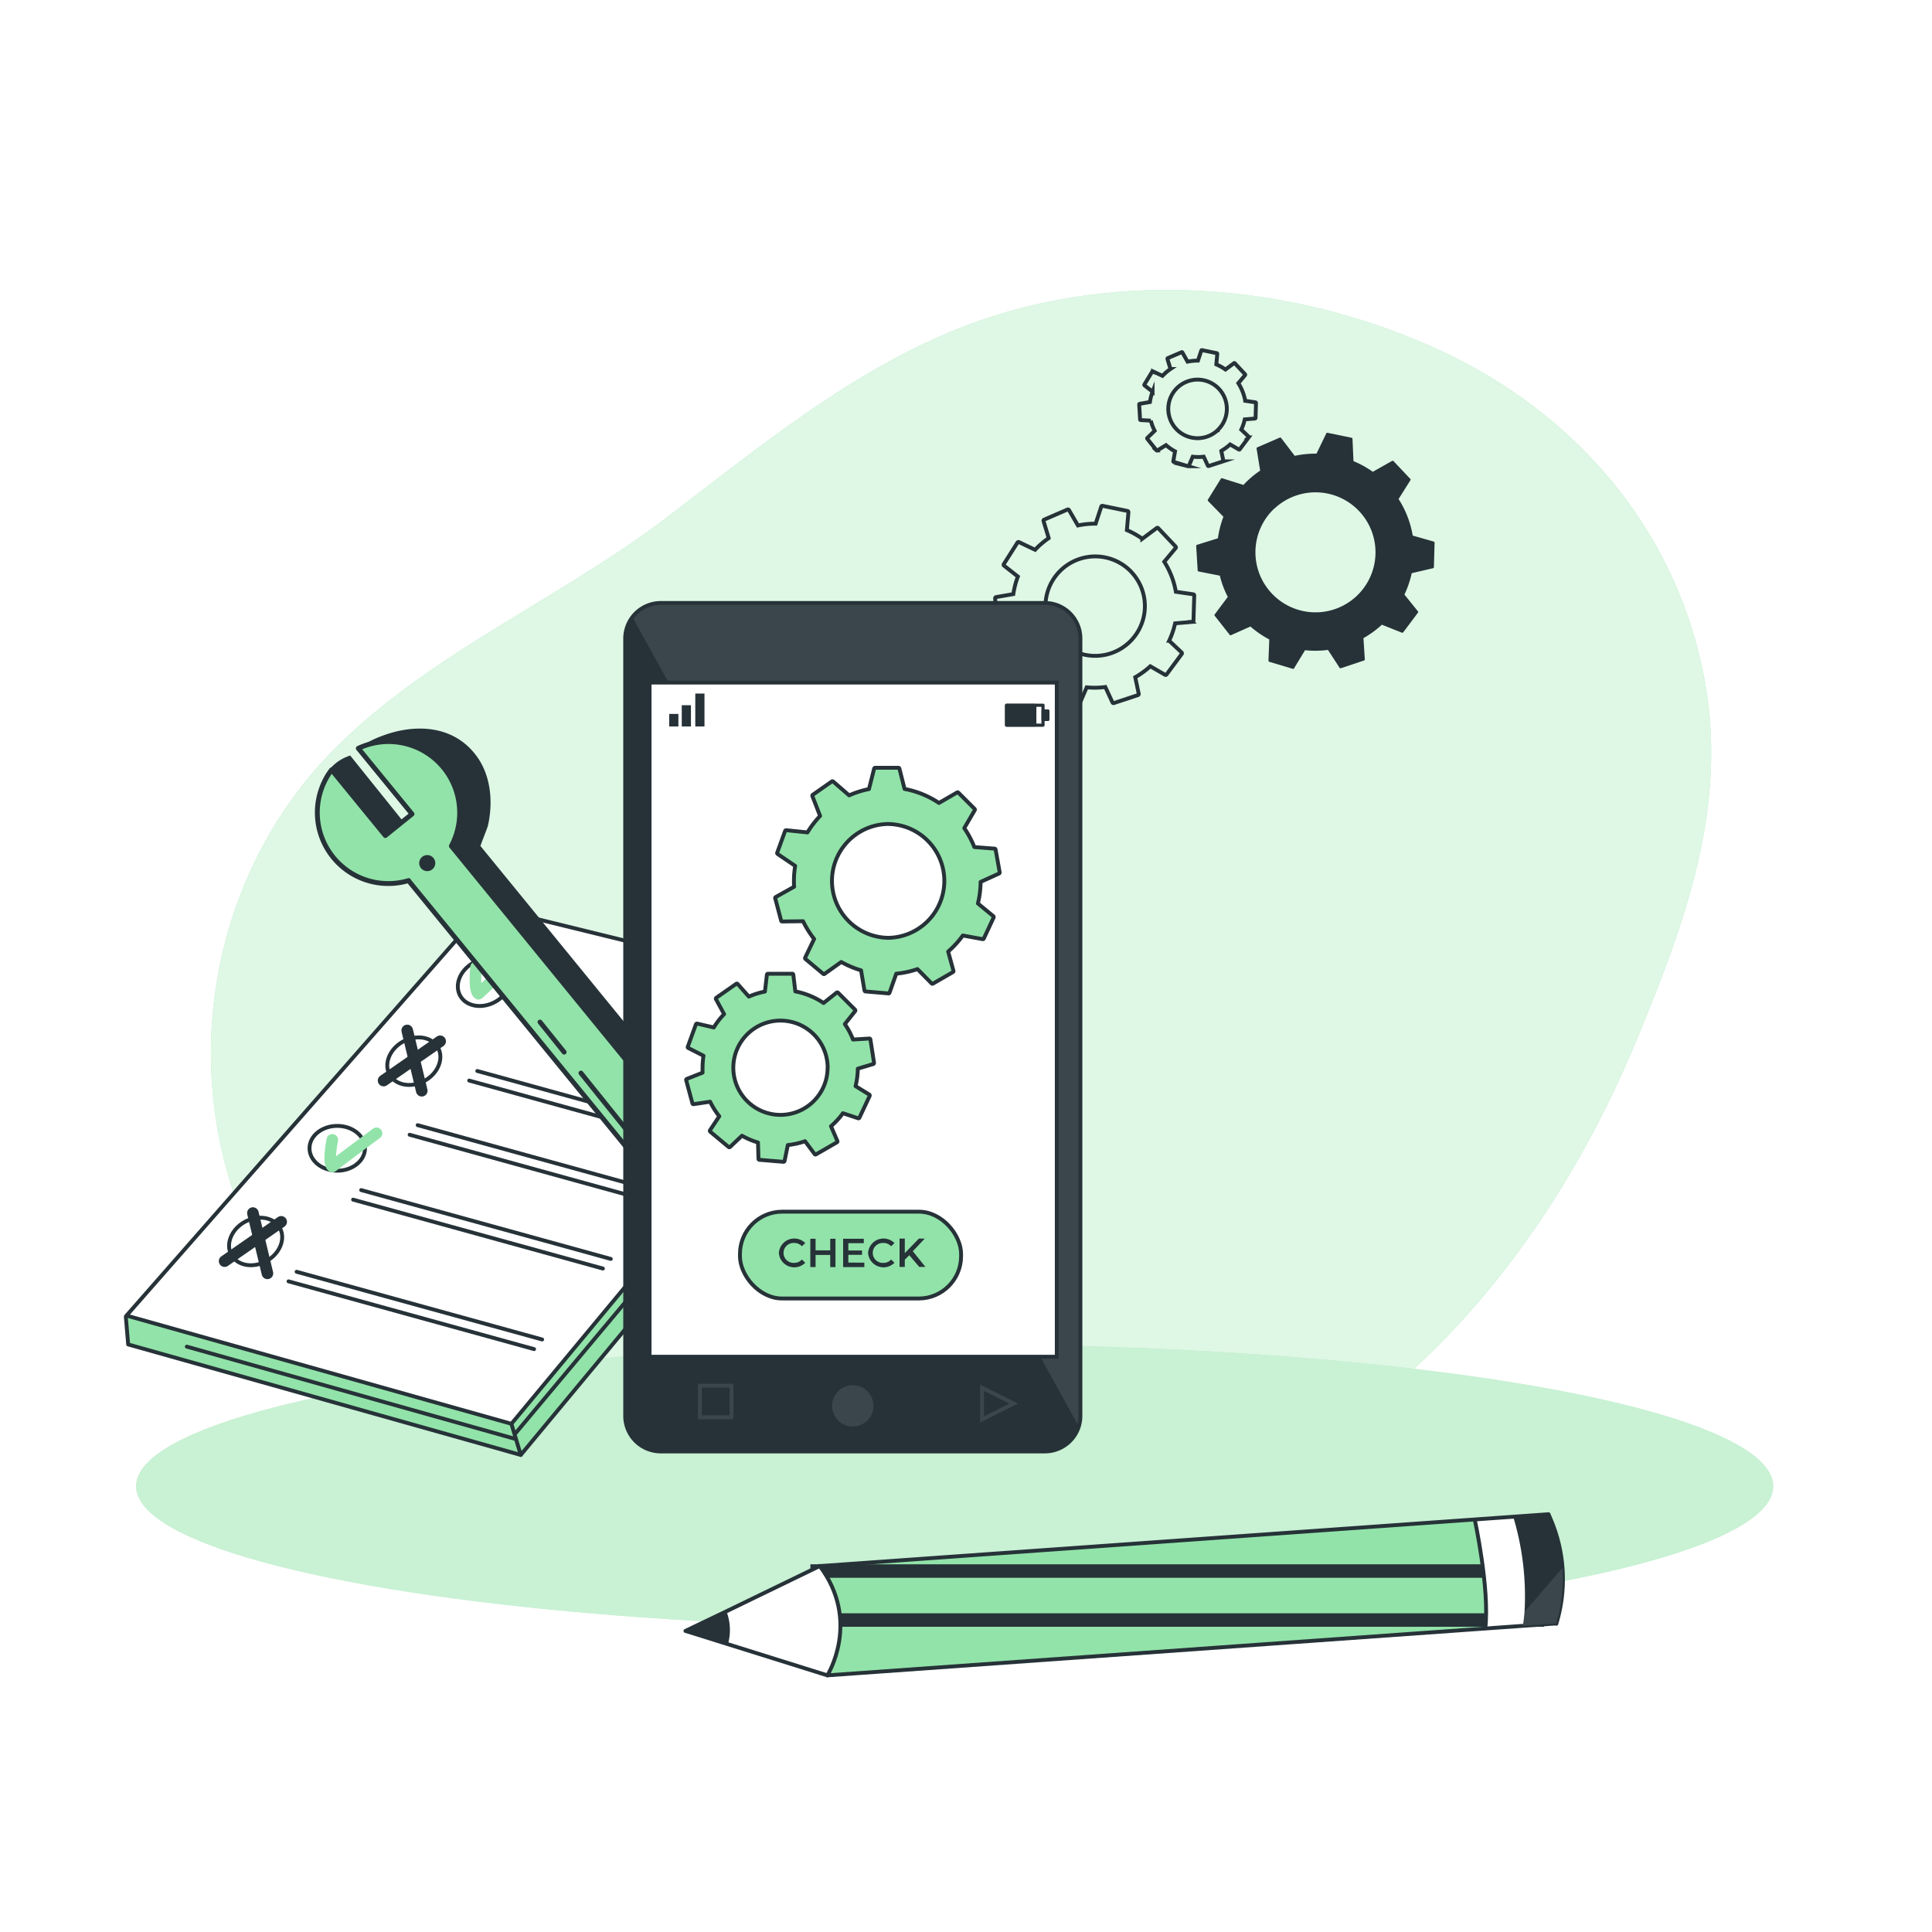 <svg class="animated" id="freepik_stories-mobile-testing" xmlns="http://www.w3.org/2000/svg" viewBox="0 0 500 500" version="1.1" xmlns:xlink="http://www.w3.org/1999/xlink" xmlns:svgjs="http://svgjs.com/svgjs"><style>svg#freepik_stories-mobile-testing:not(.animated) .animable {opacity: 0;}svg#freepik_stories-mobile-testing.animated #freepik--notebook-2--inject-115 {animation: 3s Infinite  linear floating;animation-delay: 0s;}svg#freepik_stories-mobile-testing.animated #freepik--Wrench--inject-115 {animation: 6s Infinite  linear floating;animation-delay: 0s;}svg#freepik_stories-mobile-testing.animated #freepik--Pen--inject-115 {animation: 6s Infinite  linear floating;animation-delay: 0s;}svg#freepik_stories-mobile-testing.animated #freepik--Graphics--inject-115 {animation: 3s Infinite  linear floating;animation-delay: 0s;}svg#freepik_stories-mobile-testing.animated #elcgv63m0gnh {animation: 1.0s 1 forwards cubic-bezier(.36,-0.01,.5,1.38) slideLeft;animation-delay: 0.5s;opacity: 0}svg#freepik_stories-mobile-testing.animated #elqlsxkvjv9i {animation: 1.0s 1 forwards cubic-bezier(.36,-0.01,.5,1.38) slideLeft;animation-delay: 0.024s;opacity: 0}svg#freepik_stories-mobile-testing.animated #elzp03cdhjdv9 {animation: 1.0s 1 forwards cubic-bezier(.36,-0.01,.5,1.38) slideLeft;animation-delay: 0.048s;opacity: 0}svg#freepik_stories-mobile-testing.animated #el2lzffz0wtew {animation: 1.0s 1 forwards cubic-bezier(.36,-0.01,.5,1.38) slideLeft;animation-delay: 0.071s;opacity: 0}svg#freepik_stories-mobile-testing.animated #elyieao173b3i {animation: 1.0s 1 forwards cubic-bezier(.36,-0.01,.5,1.38) slideLeft;animation-delay: 0.095s;opacity: 0}svg#freepik_stories-mobile-testing.animated #eli8npc3q0p9g {animation: 1.0s 1 forwards cubic-bezier(.36,-0.01,.5,1.38) slideLeft;animation-delay: 0.119s;opacity: 0}svg#freepik_stories-mobile-testing.animated #eltqiujn7mp4f {animation: 1.0s 1 forwards cubic-bezier(.36,-0.01,.5,1.38) slideLeft;animation-delay: 0.143s;opacity: 0}svg#freepik_stories-mobile-testing.animated #elr3c6slna79f {animation: 1.0s 1 forwards cubic-bezier(.36,-0.01,.5,1.38) slideLeft;animation-delay: 0.167s;opacity: 0}svg#freepik_stories-mobile-testing.animated #ele5g2ys2yuio {animation: 1.0s 1 forwards cubic-bezier(.36,-0.01,.5,1.38) slideLeft;animation-delay: 0.19s;opacity: 0}svg#freepik_stories-mobile-testing.animated #elj0wxsc7bsvp {animation: 1.0s 1 forwards cubic-bezier(.36,-0.01,.5,1.38) slideLeft;animation-delay: 0.214s;opacity: 0}svg#freepik_stories-mobile-testing.animated #elveuju9rrs {animation: 1.0s 1 forwards cubic-bezier(.36,-0.01,.5,1.38) slideLeft;animation-delay: 0.238s;opacity: 0}svg#freepik_stories-mobile-testing.animated #ely0rb73gua5q {animation: 1.0s 1 forwards cubic-bezier(.36,-0.01,.5,1.38) slideLeft;animation-delay: 0.262s;opacity: 0}svg#freepik_stories-mobile-testing.animated #elpowjh6j7kb {animation: 1.0s 1 forwards cubic-bezier(.36,-0.01,.5,1.38) slideLeft;animation-delay: 0.286s;opacity: 0}svg#freepik_stories-mobile-testing.animated #elo10ztk19vtr {animation: 1.0s 1 forwards cubic-bezier(.36,-0.01,.5,1.38) slideLeft;animation-delay: 0.31s;opacity: 0}svg#freepik_stories-mobile-testing.animated #el51n4d08etia {animation: 1.0s 1 forwards cubic-bezier(.36,-0.01,.5,1.38) slideLeft;animation-delay: 0.333s;opacity: 0}svg#freepik_stories-mobile-testing.animated #eleoqonh4xvjq {animation: 1.0s 1 forwards cubic-bezier(.36,-0.01,.5,1.38) slideLeft;animation-delay: 0.357s;opacity: 0}svg#freepik_stories-mobile-testing.animated #elxbbkev1h8hb {animation: 1.0s 1 forwards cubic-bezier(.36,-0.01,.5,1.38) slideLeft;animation-delay: 0.381s;opacity: 0}svg#freepik_stories-mobile-testing.animated #el1rwepljvif3 {animation: 1.0s 1 forwards cubic-bezier(.36,-0.01,.5,1.38) slideLeft;animation-delay: 0.405s;opacity: 0}svg#freepik_stories-mobile-testing.animated #eld3i0r4tnfru {animation: 1.0s 1 forwards cubic-bezier(.36,-0.01,.5,1.38) slideLeft;animation-delay: 0.429s;opacity: 0}svg#freepik_stories-mobile-testing.animated #elo1xm5ly434o {animation: 1.0s 1 forwards cubic-bezier(.36,-0.01,.5,1.38) slideLeft;animation-delay: 0.452s;opacity: 0}svg#freepik_stories-mobile-testing.animated #elgwvebetez7w {animation: 1.0s 1 forwards cubic-bezier(.36,-0.01,.5,1.38) slideLeft;animation-delay: 0.476s;opacity: 0}svg#freepik_stories-mobile-testing.animated #eltuy1a7u059 {animation: 1.0s 1 forwards cubic-bezier(.36,-0.01,.5,1.38) slideLeft;animation-delay: 0.5s;opacity: 0}svg#freepik_stories-mobile-testing.animated #elygjazvpvw8 {animation: 1.0s 1 forwards cubic-bezier(.36,-0.01,.5,1.38) slideLeft;animation-delay: 0.524s;opacity: 0}svg#freepik_stories-mobile-testing.animated #elluw4ro7a90f {animation: 1.0s 1 forwards cubic-bezier(.36,-0.01,.5,1.38) slideLeft;animation-delay: 0.548s;opacity: 0}svg#freepik_stories-mobile-testing.animated #el66ww3a2o6py {animation: 1.0s 1 forwards cubic-bezier(.36,-0.01,.5,1.38) slideLeft;animation-delay: 0.571s;opacity: 0}svg#freepik_stories-mobile-testing.animated #elgai79k7ybva {animation: 1.0s 1 forwards cubic-bezier(.36,-0.01,.5,1.38) slideLeft;animation-delay: 0.595s;opacity: 0}svg#freepik_stories-mobile-testing.animated #elck7ymnyo5ys {animation: 1.0s 1 forwards cubic-bezier(.36,-0.01,.5,1.38) slideLeft;animation-delay: 0.619s;opacity: 0}svg#freepik_stories-mobile-testing.animated #el0miaqk2d7oz {animation: 1.0s 1 forwards cubic-bezier(.36,-0.01,.5,1.38) slideLeft;animation-delay: 0.643s;opacity: 0}svg#freepik_stories-mobile-testing.animated #el0sd94w31iqai {animation: 1.0s 1 forwards cubic-bezier(.36,-0.01,.5,1.38) slideLeft;animation-delay: 0.667s;opacity: 0}svg#freepik_stories-mobile-testing.animated #el1paesrkxy6n {animation: 1.0s 1 forwards cubic-bezier(.36,-0.01,.5,1.38) slideLeft;animation-delay: 0.69s;opacity: 0}svg#freepik_stories-mobile-testing.animated #elf2gi7cg8w9 {animation: 1.0s 1 forwards cubic-bezier(.36,-0.01,.5,1.38) slideLeft;animation-delay: 0.714s;opacity: 0}svg#freepik_stories-mobile-testing.animated #el0t0kw2almw8k {animation: 1.0s 1 forwards cubic-bezier(.36,-0.01,.5,1.38) slideLeft;animation-delay: 0.738s;opacity: 0}svg#freepik_stories-mobile-testing.animated #el4p0dpk8ig2d {animation: 1.0s 1 forwards cubic-bezier(.36,-0.01,.5,1.38) slideLeft;animation-delay: 0.762s;opacity: 0}svg#freepik_stories-mobile-testing.animated #elzm2h08brko {animation: 1.0s 1 forwards cubic-bezier(.36,-0.01,.5,1.38) slideLeft;animation-delay: 0.786s;opacity: 0}svg#freepik_stories-mobile-testing.animated #el4qu2kjvmsh4 {animation: 1.0s 1 forwards cubic-bezier(.36,-0.01,.5,1.38) slideLeft;animation-delay: 0.81s;opacity: 0}svg#freepik_stories-mobile-testing.animated #elxzt9zk8a55f {animation: 1.0s 1 forwards cubic-bezier(.36,-0.01,.5,1.38) slideLeft;animation-delay: 0.833s;opacity: 0}svg#freepik_stories-mobile-testing.animated #eliuusdaimsuq {animation: 1.0s 1 forwards cubic-bezier(.36,-0.01,.5,1.38) slideLeft;animation-delay: 0.857s;opacity: 0}svg#freepik_stories-mobile-testing.animated #elz0uyqvi9hi {animation: 1.0s 1 forwards cubic-bezier(.36,-0.01,.5,1.38) slideLeft;animation-delay: 0.881s;opacity: 0}svg#freepik_stories-mobile-testing.animated #el2eksn04v4fv {animation: 1.0s 1 forwards cubic-bezier(.36,-0.01,.5,1.38) slideLeft;animation-delay: 0.905s;opacity: 0}svg#freepik_stories-mobile-testing.animated #elzy25kytydxb {animation: 1.0s 1 forwards cubic-bezier(.36,-0.01,.5,1.38) slideLeft;animation-delay: 0.929s;opacity: 0}svg#freepik_stories-mobile-testing.animated #el2r9kap55fcp {animation: 1.0s 1 forwards cubic-bezier(.36,-0.01,.5,1.38) slideLeft;animation-delay: 0.952s;opacity: 0}svg#freepik_stories-mobile-testing.animated #elx0atdlljrl {animation: 1.0s 1 forwards cubic-bezier(.36,-0.01,.5,1.38) slideLeft;animation-delay: 0.976s;opacity: 0}svg#freepik_stories-mobile-testing.animated #freepik--Notebook--inject-115 {animation: 1.0s 1 forwards cubic-bezier(.36,-0.01,.5,1.38) slideLeft,6s Infinite  linear floating;animation-delay: 0.5s,2.5s;opacity: 0}svg#freepik_stories-mobile-testing.animated #freepik--Device--inject-115 {animation: 6s Infinite  linear floating;animation-delay: 0s;}            @keyframes floating {                0% {                    opacity: 1;                    transform: translateY(0px);                }                50% {                    transform: translateY(-10px);                }                100% {                    opacity: 1;                    transform: translateY(0px);                }            }                    @keyframes slideLeft {                0% {                    opacity: 0;                    transform: translateX(-30px);                }                100% {                    opacity: 1;                    transform: translateX(0);                }            }        </style><g id="freepik--background-simple--inject-115" class="animable" style="transform-origin: 248.724px 236.327px;"><path d="M373,90.82c-34.3-15.95-75.39-20.75-112.48-10.08-33.57,9.67-60.91,32.57-88.19,53.34C144.44,155.3,110,169.63,85.51,194.9,51.9,229.64,45,284,68.18,326.3,92,369.84,140,389.24,187.09,395c61.26,7.45,135.87.88,182.18-43.86,23.89-23.08,41.83-51.82,54.46-82.41,12.81-31.06,24.17-61.7,16.81-95.88C432.51,135.57,407.08,106.69,373,90.82Z" style="fill: rgb(146, 227, 169); transform-origin: 248.724px 236.327px;" id="elifkzwfxas8" class="animable"></path><g id="eltzddborg45k"><path d="M373,90.82c-34.3-15.95-75.39-20.75-112.48-10.08-33.57,9.67-60.91,32.57-88.19,53.34C144.44,155.3,110,169.63,85.51,194.9,51.9,229.64,45,284,68.18,326.3,92,369.84,140,389.24,187.09,395c61.26,7.45,135.87.88,182.18-43.86,23.89-23.08,41.83-51.82,54.46-82.41,12.81-31.06,24.17-61.7,16.81-95.88C432.51,135.57,407.08,106.69,373,90.82Z" style="fill: rgb(255, 255, 255); opacity: 0.7; transform-origin: 248.724px 236.327px;" class="animable"></path></g></g><g id="freepik--Shadow--inject-115" class="animable" style="transform-origin: 247.07px 384.64px;"><ellipse cx="247.07" cy="384.64" rx="211.84" ry="36.72" style="fill: rgb(146, 227, 169); transform-origin: 247.07px 384.64px;" id="el9niqsmpu1b" class="animable"></ellipse><g id="elwe2hrq33y2n"><ellipse cx="247.07" cy="384.64" rx="211.84" ry="36.72" style="fill: rgb(255, 255, 255); opacity: 0.5; transform-origin: 247.07px 384.64px;" class="animable"></ellipse></g></g><g id="freepik--notebook-2--inject-115" class="animable" style="transform-origin: 128.64px 305.57px;"><polygon points="32.74 340.47 32.68 342.17 33.17 347.94 134.77 376.54 224.72 268.22 223.92 258.9 203.19 258.41 32.74 340.47" style="fill: rgb(146, 227, 169); transform-origin: 128.7px 317.475px;" id="elu59o9c056rh" class="animable"></polygon><polygon points="223.61 258.62 125.71 234.6 32.74 340.47 132.35 368.48 223.61 258.62" style="fill: rgb(255, 255, 255); stroke: rgb(38, 50, 56); stroke-linecap: round; stroke-linejoin: round; transform-origin: 128.175px 301.54px;" id="elk96zt4ho3k" class="animable"></polygon><polyline points="223.61 258.62 224.46 268.54 134.77 376.54 132.35 368.48" style="fill: none; stroke: rgb(38, 50, 56); stroke-linecap: round; stroke-linejoin: round; transform-origin: 178.405px 317.58px;" id="elvxjamziof4n" class="animable"></polyline><polyline points="134.77 376.54 33.17 347.94 32.56 340.74" style="fill: none; stroke: rgb(38, 50, 56); stroke-linecap: round; stroke-linejoin: round; transform-origin: 83.665px 358.64px;" id="elusu6jv9phpq" class="animable"></polyline><line x1="133.54" y1="372.44" x2="48.35" y2="348.51" style="fill: none; stroke: rgb(38, 50, 56); stroke-linecap: round; stroke-linejoin: round; transform-origin: 90.945px 360.475px;" id="elbsqycnogbtu" class="animable"></line><line x1="223.94" y1="265.59" x2="176.05" y2="321.29" style="fill: none; stroke: rgb(38, 50, 56); stroke-linecap: round; stroke-linejoin: round; transform-origin: 199.995px 293.44px;" id="elf69dnttzrbr" class="animable"></line><line x1="170.63" y1="326.49" x2="133.41" y2="370.94" style="fill: none; stroke: rgb(38, 50, 56); stroke-linecap: round; stroke-linejoin: round; transform-origin: 152.02px 348.715px;" id="elbicmju02umr" class="animable"></line><path d="M119.09,257.69c1.55,2.8,5.62,3.51,9.09,1.58s5-5.76,3.45-8.56-5.63-3.5-9.1-1.57S117.53,254.9,119.09,257.69Z" style="fill: none; stroke: rgb(38, 50, 56); stroke-miterlimit: 10; transform-origin: 125.357px 254.203px;" id="eli1durpvgbah" class="animable"></path><line x1="197.76" y1="278.25" x2="134.21" y2="260.71" style="fill: none; stroke: rgb(38, 50, 56); stroke-linecap: round; stroke-linejoin: round; transform-origin: 165.985px 269.48px;" id="elcs8x9l7pgsw" class="animable"></line><line x1="199.85" y1="275.76" x2="136.29" y2="258.23" style="fill: none; stroke: rgb(38, 50, 56); stroke-linecap: round; stroke-linejoin: round; transform-origin: 168.07px 266.995px;" id="elxj8fw1poan" class="animable"></line><path d="M100.83,278.12c1.56,2.8,5.63,3.51,9.09,1.58s5-5.76,3.45-8.56-5.63-3.5-9.09-1.57S99.27,275.33,100.83,278.12Z" style="fill: none; stroke: rgb(38, 50, 56); stroke-miterlimit: 10; transform-origin: 107.098px 274.633px;" id="elsbpfmrj0aem" class="animable"></path><line x1="184.11" y1="296.94" x2="121.43" y2="279.65" style="fill: none; stroke: rgb(38, 50, 56); stroke-linecap: round; stroke-linejoin: round; transform-origin: 152.77px 288.295px;" id="elxskkgqs2x29" class="animable"></line><line x1="186.27" y1="294.48" x2="123.52" y2="277.17" style="fill: none; stroke: rgb(38, 50, 56); stroke-linecap: round; stroke-linejoin: round; transform-origin: 154.895px 285.825px;" id="el8pcxg6spvpg" class="animable"></line><line x1="170.63" y1="311.51" x2="106.01" y2="293.67" style="fill: none; stroke: rgb(38, 50, 56); stroke-linecap: round; stroke-linejoin: round; transform-origin: 138.32px 302.59px;" id="elt1jwx0r7xjd" class="animable"></line><line x1="172.76" y1="309.04" x2="108.09" y2="291.19" style="fill: none; stroke: rgb(38, 50, 56); stroke-linecap: round; stroke-linejoin: round; transform-origin: 140.425px 300.115px;" id="el6zg7axurijh" class="animable"></line><g id="eln1bybws3lm"><ellipse cx="87.28" cy="297.18" rx="7.18" ry="5.8" style="fill: none; stroke: rgb(38, 50, 56); stroke-miterlimit: 10; transform-origin: 87.28px 297.18px; transform: rotate(-29.12deg);" class="animable"></ellipse></g><line x1="156.03" y1="328.3" x2="91.38" y2="310.47" style="fill: none; stroke: rgb(38, 50, 56); stroke-linecap: round; stroke-linejoin: round; transform-origin: 123.705px 319.385px;" id="elu76ol9ws3xc" class="animable"></line><line x1="158.07" y1="325.81" x2="93.47" y2="307.99" style="fill: none; stroke: rgb(38, 50, 56); stroke-linecap: round; stroke-linejoin: round; transform-origin: 125.77px 316.9px;" id="eldqlmlhdhiwf" class="animable"></line><path d="M59.89,324.79c1.55,2.79,5.63,3.5,9.09,1.57s5-5.76,3.45-8.56-5.63-3.5-9.1-1.57S58.33,322,59.89,324.79Z" style="fill: none; stroke: rgb(38, 50, 56); stroke-miterlimit: 10; transform-origin: 66.156px 321.294px;" id="elj8p56pzd3yj" class="animable"></path><line x1="138.22" y1="349.15" x2="74.67" y2="331.61" style="fill: none; stroke: rgb(38, 50, 56); stroke-linecap: round; stroke-linejoin: round; transform-origin: 106.445px 340.38px;" id="elyprznrfxckl" class="animable"></line><line x1="140.31" y1="346.66" x2="76.76" y2="329.13" style="fill: none; stroke: rgb(38, 50, 56); stroke-linecap: round; stroke-linejoin: round; transform-origin: 108.535px 337.895px;" id="el94ta325cla" class="animable"></line><path d="M123.2,250.33s-.63,6.08.64,6.85c1.76-1.75,10.52-9.68,10.52-9.68" style="fill: none; stroke: rgb(146, 227, 169); stroke-linecap: round; stroke-linejoin: round; stroke-width: 3px; transform-origin: 128.702px 252.34px;" id="el16ge7g7m9yah" class="animable"></path><path d="M86,295s-1.23,6,0,6.89c1.93-1.57,11.44-8.59,11.44-8.59" style="fill: none; stroke: rgb(146, 227, 169); stroke-linecap: round; stroke-linejoin: round; stroke-width: 3px; transform-origin: 91.447px 297.595px;" id="el2diyhhkm6jd" class="animable"></path><line x1="109.15" y1="282.28" x2="105.39" y2="266.68" style="fill: none; stroke: rgb(38, 50, 56); stroke-linecap: round; stroke-linejoin: round; stroke-width: 3px; transform-origin: 107.27px 274.48px;" id="el8ukm3h8s8z8" class="animable"></line><line x1="69.21" y1="329.54" x2="65.45" y2="313.94" style="fill: none; stroke: rgb(38, 50, 56); stroke-linecap: round; stroke-linejoin: round; stroke-width: 3px; transform-origin: 67.33px 321.74px;" id="elwnimn478u5" class="animable"></line><line x1="99.27" y1="279.65" x2="113.91" y2="269.48" style="fill: none; stroke: rgb(38, 50, 56); stroke-linecap: round; stroke-linejoin: round; stroke-width: 3px; transform-origin: 106.59px 274.565px;" id="elrvdc2ggrp1k" class="animable"></line><line x1="58.13" y1="326.38" x2="72.77" y2="316.21" style="fill: none; stroke: rgb(38, 50, 56); stroke-linecap: round; stroke-linejoin: round; stroke-width: 3px; transform-origin: 65.45px 321.295px;" id="ely5vy4touib" class="animable"></line></g><g id="freepik--Wrench--inject-115" class="animable" style="transform-origin: 149.322px 263.693px;"><path d="M113.37,228l68.48,83.8a18.4,18.4,0,0,0,24.08,25.28l-14.27-17.5,6.89-5.58,14.29,17.52a18.4,18.4,0,0,0-20-28.67l-68.49-83.9c-.07-.09,1.79-4.66,1.92-5.25,1.35-5.93.83-12.73-2.76-17.79-5.84-8.22-15.93-8.78-24.71-5.43a26.26,26.26,0,0,0-6.1,3.19l17.61,19.46-3,3.15L90.63,195.53c-7.1,2.29-11,10.64-6.74,22.53,1,2.75,11,5.27,13.18,6.89a18.38,18.38,0,0,0,16.28,2.91Z" style="fill: rgb(38, 50, 56); transform-origin: 149.322px 263.693px;" id="ellyvzzvsrsvf" class="animable"></path><path d="M105.8,228l68.48,83.8a18.4,18.4,0,0,0,24.07,25.28l-14.27-17.5L191,314l14.3,17.52a18.4,18.4,0,0,0-20-28.67l-68.49-83.9a18.4,18.4,0,0,0-24.08-25.28l13.9,17-6.91,5.57-13.9-17a18.37,18.37,0,0,0,19.94,28.65Z" style="fill: rgb(146, 227, 169); stroke: rgb(38, 50, 56); stroke-linecap: round; stroke-linejoin: round; stroke-width: 1.257px; transform-origin: 145.554px 265.372px;" id="eldx1y7q6b8z" class="animable"></path><path d="M112.65,223.36a2.08,2.08,0,1,1-2.08-2.07A2.08,2.08,0,0,1,112.65,223.36Z" style="fill: rgb(38, 50, 56); transform-origin: 110.57px 223.37px;" id="elhdvvku3f7ym" class="animable"></path><line x1="150.35" y1="277.71" x2="173.99" y2="307.15" style="fill: rgb(146, 227, 169); stroke: rgb(38, 50, 56); stroke-linecap: round; stroke-linejoin: round; stroke-width: 1.257px; transform-origin: 162.17px 292.43px;" id="elzaye6288kmo" class="animable"></line><line x1="139.75" y1="264.51" x2="146" y2="272.29" style="fill: rgb(146, 227, 169); stroke: rgb(38, 50, 56); stroke-linecap: round; stroke-linejoin: round; stroke-width: 1.257px; transform-origin: 142.875px 268.4px;" id="el2lnu0te97q4" class="animable"></line></g><g id="freepik--Pen--inject-115" class="animable" style="transform-origin: 290.94px 412.705px;"><path d="M402.74,420.15l-8.61.62-8.87.63L214.12,433.58l-25.73-8.06-11-3.44L188,417l24.13-11.7,169.55-12.06,10-.72,9.13-.64.42,1A39.42,39.42,0,0,1,402.74,420.15Z" style="fill: rgb(146, 227, 169); transform-origin: 290.936px 412.73px;" id="elwq3cgawiti" class="animable"></path><g id="elxud14evvw3"><rect x="211.79" y="417.52" width="187.82" height="3.49" style="fill: rgb(38, 50, 56); transform-origin: 305.7px 419.265px; transform: rotate(-3.86deg);" class="animable"></rect></g><g id="elnb6l07gy6gf"><rect x="209.73" y="404.84" width="187.82" height="3.49" style="fill: rgb(38, 50, 56); transform-origin: 303.64px 406.585px; transform: rotate(-3.86deg);" class="animable"></rect></g><path d="M402.74,420.15l-8.61.62-9.74.69c.79-11-1.54-23.94-2.74-28.27l10-.72,9.13-.64.42,1A39.42,39.42,0,0,1,402.74,420.15Z" style="fill: rgb(255, 255, 255); transform-origin: 393.065px 406.645px;" id="el3om5wrh6ms4" class="animable"></path><path d="M214.12,433.58l-25.73-8.06-11-3.44L188,417l24.13-11.7C222.33,421.3,214.12,433.58,214.12,433.58Z" style="fill: rgb(255, 255, 255); transform-origin: 197.317px 419.44px;" id="elawq8uoxkn24" class="animable"></path><path d="M188.39,425.52l-11-3.44L188,417A13.47,13.47,0,0,1,188.39,425.52Z" style="fill: rgb(38, 50, 56); transform-origin: 183.146px 421.26px;" id="elsh5gm78qtz" class="animable"></path><path d="M214.12,433.58s8.79-14-2-28.33" style="fill: none; stroke: rgb(38, 50, 56); stroke-linecap: round; stroke-linejoin: round; transform-origin: 214.808px 419.415px;" id="el2vem2ebg63e" class="animable"></path><path d="M402.74,420.15l-8.61.62c.18-1.21.32-2.42.42-3.62a71.12,71.12,0,0,0-2.95-24.68l9.13-.64.42,1a39.44,39.44,0,0,1,1.59,27.35Z" style="fill: rgb(38, 50, 56); transform-origin: 398.031px 406.3px;" id="elrpqjubr0ida" class="animable"></path><path d="M402.74,420.15,214.12,433.58l-25.73-8.06-11-3.44L188,417l24.13-11.7,188.63-13.42.42,1a39.51,39.51,0,0,1,1.59,27.36Z" style="fill: none; stroke: rgb(38, 50, 56); stroke-linecap: round; stroke-linejoin: round; transform-origin: 290.94px 412.73px;" id="elz0y3e68o9" class="animable"></path><g id="el787yzgnx7yt"><path d="M402.74,420.15l-8.61.62c.18-1.21.32-2.42.42-3.62l9.81-11.37A39.21,39.21,0,0,1,402.74,420.15Z" style="fill: rgb(255, 255, 255); opacity: 0.1; transform-origin: 399.298px 413.275px;" class="animable"></path></g><path d="M381.65,393.19s3.92,18,2.74,28.27" style="fill: none; stroke: rgb(38, 50, 56); stroke-miterlimit: 10; transform-origin: 383.131px 407.325px;" id="el35f3k65t694" class="animable"></path></g><g id="freepik--Graphics--inject-115" class="animable" style="transform-origin: 314.405px 136.332px;"><path d="M362.81,163.74a.31.31,0,0,0,.35-.1l3.8-5.07a.29.29,0,0,0,0-.36l-3.49-4.33a25.85,25.85,0,0,0,1.88-5.54l5.5-1.28a.31.31,0,0,0,.24-.28l.18-6.33a.29.29,0,0,0-.22-.29l-5.44-1.55a25.21,25.21,0,0,0-3.66-9.46L365,124.3a.27.27,0,0,0,0-.35l-4.36-4.61a.3.3,0,0,0-.36-.06l-5,2.82a25.85,25.85,0,0,0-5-2.76l-.26-5.79a.27.27,0,0,0-.25-.26l-6.2-1.28a.3.3,0,0,0-.33.15l-2.53,5.24a25.38,25.38,0,0,0-5.63.57l-3.53-4.62a.32.32,0,0,0-.35-.1l-5.82,2.52a.31.31,0,0,0-.18.31l.93,5.71a25.37,25.37,0,0,0-3.19,2.56c-.37.34-.73.71-1.14,1.15l-5.5-1.73a.3.3,0,0,0-.34.12l-3.34,5.39a.29.29,0,0,0,0,.36l4,4.09a25.56,25.56,0,0,0-1.43,5.58L309.78,141a.33.33,0,0,0-.21.3l.39,6.34a.29.29,0,0,0,.24.26l5.49,1.08a25.15,25.15,0,0,0,2.06,5.5L314.37,159a.3.3,0,0,0,0,.37l3.94,5a.29.29,0,0,0,.3,0l5-2.23a25.45,25.45,0,0,0,4.88,3.35l-.21,5.49a.31.31,0,0,0,.21.29l6.08,1.82a.28.28,0,0,0,.33-.13l2.84-4.68a26.22,26.22,0,0,0,5.94-.08l3,4.62a.3.3,0,0,0,.34.11l6-2a.29.29,0,0,0,.19-.3l-.35-5.48a25.46,25.46,0,0,0,4.77-3.48Zm-33-32.11a15.53,15.53,0,1,1-.63,22A15.54,15.54,0,0,1,329.77,131.63Z" style="fill: rgb(38, 50, 56); transform-origin: 340.42px 142.553px;" id="ellhimtjx653r" class="animable"></path><path d="M305.82,169.26a.29.29,0,0,0,0-.39l-3.24-3.05a21.54,21.54,0,0,0,1.54-4.5l4.47-.38a.29.29,0,0,0,.28-.27l.2-6.59a.29.29,0,0,0-.27-.28l-4.49-.65a21.09,21.09,0,0,0-3-7.77l2.95-3.54a.28.28,0,0,0,0-.38l-4.53-4.79a.28.28,0,0,0-.39,0l-3.71,2.76a21.46,21.46,0,0,0-4-2.24l.41-4.62a.3.3,0,0,0-.23-.33l-6.47-1.33a.28.28,0,0,0-.33.19l-1.46,4.43a21.31,21.31,0,0,0-4.58.46l-2.32-4a.32.32,0,0,0-.37-.13l-6.05,2.62a.29.29,0,0,0-.17.35l1.35,4.44a23.17,23.17,0,0,0-2.62,2.1c-.29.28-.58.56-.9.92l-4.19-2a.29.29,0,0,0-.37.11L259.78,146a.28.28,0,0,0,.06.39l3.59,2.82a21.67,21.67,0,0,0-1.18,4.54l-4.47.78a.29.29,0,0,0-.24.31l.38,6.59a.3.3,0,0,0,.27.28l4.47.24a20.89,20.89,0,0,0,1.66,4.47l-3.15,3.14a.28.28,0,0,0,0,.39l4.1,5.14,0,0a.28.28,0,0,0,.39,0l3.75-2.32a22,22,0,0,0,4,2.72l-.77,4.33a.29.29,0,0,0,.2.33l6.33,1.89a.29.29,0,0,0,.34-.16l1.73-4a21,21,0,0,0,4.82-.08l1.85,4a.29.29,0,0,0,.35.15l6.25-2.06a.29.29,0,0,0,.19-.34l-.9-4.28a22.37,22.37,0,0,0,3.9-2.84l3.82,2.21a.3.3,0,0,0,.38-.08Zm-31.88-3.69a12.88,12.88,0,0,1,18.74-17.67v0l.24.27a12.87,12.87,0,0,1-19,17.38Z" style="fill: none; stroke: rgb(38, 50, 56); stroke-miterlimit: 10; transform-origin: 283.305px 156.477px;" id="elzhrwulud8d" class="animable"></path><path d="M296.92,113.34a.17.17,0,0,0,0,.23l2.41,3,0,0a.16.16,0,0,0,.22,0l2.21-1.37a12.16,12.16,0,0,0,2.34,1.61l-.45,2.54a.15.15,0,0,0,.11.19l3.72,1.12a.17.17,0,0,0,.2-.1l1-2.37a12.27,12.27,0,0,0,2.84,0l1.08,2.34a.18.18,0,0,0,.21.08l3.67-1.2a.18.18,0,0,0,.11-.2l-.52-2.53a13.37,13.37,0,0,0,2.29-1.66l2.24,1.3a.17.17,0,0,0,.22,0l2.32-3.11a.15.15,0,0,0,0-.22l-1.9-1.8a12.36,12.36,0,0,0,.9-2.65l2.63-.22a.18.18,0,0,0,.17-.16l.11-3.88a.17.17,0,0,0-.15-.16l-2.64-.39a12.55,12.55,0,0,0-1.78-4.56l1.74-2.08a.18.18,0,0,0,0-.23L319.56,94a.16.16,0,0,0-.22,0l-2.19,1.63a12.48,12.48,0,0,0-2.37-1.32l.25-2.72a.18.18,0,0,0-.14-.19l-3.8-.78a.16.16,0,0,0-.2.11l-.86,2.6a12.79,12.79,0,0,0-2.69.27L306,91.22a.15.15,0,0,0-.21-.07l-3.56,1.53a.18.18,0,0,0-.1.21l.79,2.61a12.11,12.11,0,0,0-1.53,1.23c-.17.16-.34.33-.54.54l-2.46-1.15a.15.15,0,0,0-.21.07l-2,3.3a.19.19,0,0,0,0,.23l2.11,1.66a12.19,12.19,0,0,0-.69,2.67l-2.63.45a.18.18,0,0,0-.15.18l.23,3.87a.17.17,0,0,0,.16.17l2.62.14a12.57,12.57,0,0,0,1,2.63Zm18.21-2h0a7.58,7.58,0,1,1,.32-10.71h0A7.57,7.57,0,0,1,315.13,111.32Z" style="fill: none; stroke: rgb(38, 50, 56); stroke-miterlimit: 10; transform-origin: 309.935px 105.639px;" id="el9awpz4wkzg9" class="animable"></path></g><g id="freepik--Notebook--inject-115" class="animable animator-active" style="transform-origin: 366.875px 278.409px;"><polygon points="434.95 374.42 447.62 352.47 309.5 356.25 281.89 202.46 271.75 226.33 294.01 376.25 434.95 374.42" style="fill: rgb(146, 227, 169); transform-origin: 359.685px 289.355px;" id="elcgv63m0gnh" class="animable"></polygon><polygon points="447.62 352.47 309.5 356.25 281.89 199.63 410.73 195.53 413.46 225.8 447.62 352.47" style="fill: rgb(255, 255, 255); stroke: rgb(38, 50, 56); stroke-linecap: round; stroke-linejoin: round; transform-origin: 364.755px 275.89px;" id="elqlsxkvjv9i" class="animable"></polygon><polyline points="447.62 352.47 434.95 374.42 294.01 376.25 271.75 226.33 281.89 199.63" style="fill: none; stroke: rgb(38, 50, 56); stroke-linecap: round; stroke-linejoin: round; transform-origin: 359.685px 287.94px;" id="elzp03cdhjdv9" class="animable"></polyline><path d="M281.89,199.63s11,82.1,54.27,140.89L462,335.64s-48.53-83.59-51.26-140.11Z" style="fill: rgb(255, 255, 255); stroke: rgb(38, 50, 56); stroke-linecap: round; stroke-linejoin: round; transform-origin: 371.945px 268.025px;" id="el2lzffz0wtew" class="animable"></path><path d="M397.2,210a3.88,3.88,0,1,0,3.88-3.87A3.88,3.88,0,0,0,397.2,210Z" style="fill: rgb(38, 50, 56); transform-origin: 401.08px 210.01px;" id="elyieao173b3i" class="animable"></path><path d="M380.52,210.71a3.88,3.88,0,1,0,3.88-3.87A3.87,3.87,0,0,0,380.52,210.71Z" style="fill: rgb(38, 50, 56); transform-origin: 384.4px 210.72px;" id="eli8npc3q0p9g" class="animable"></path><g id="eltqiujn7mp4f"><circle cx="349.31" cy="212.08" r="3.88" style="fill: rgb(38, 50, 56); transform-origin: 349.31px 212.08px; transform: rotate(-28.08deg);" class="animable"></circle></g><path d="M328.29,212.57a3.88,3.88,0,1,0,3.88-3.87A3.87,3.87,0,0,0,328.29,212.57Z" style="fill: rgb(38, 50, 56); transform-origin: 332.17px 212.58px;" id="elr3c6slna79f" class="animable"></path><path d="M303.24,214.59a2.29,2.29,0,0,1-4.57,0,58.29,58.29,0,0,0-.87-8.92c-.85-4.81-2.52-10.43-5.83-13.7a8.59,8.59,0,0,0-6.31-2.63h-.09a5.92,5.92,0,0,0-4.94,2.21c-2.9,3.69-2.61,11.31-1.89,16.39l-3,8c-.3-1.35-4.52-19.76,1.34-27.22a10.5,10.5,0,0,1,8.5-4,13.24,13.24,0,0,1,9.65,4C303.15,196.63,303.24,213.86,303.24,214.59Z" style="fill: rgb(38, 50, 56); transform-origin: 288.615px 200.723px;" id="ele5g2ys2yuio" class="animable"></path><path d="M318.86,213.4a2.28,2.28,0,0,1-4.56,0,59.12,59.12,0,0,0-.88-8.92c-.84-4.82-2.51-10.43-5.82-13.71a8.51,8.51,0,0,0-6.4-2.63,6,6,0,0,0-4.94,2.22c-1.65,2.1-2.26,5.46-2.36,8.89l-4.56.14c.1-4.27.9-8.77,3.33-11.85a10.44,10.44,0,0,1,8.49-4,13.12,13.12,0,0,1,9.66,4C318.77,195.43,318.86,212.67,318.86,213.4Z" style="fill: rgb(38, 50, 56); transform-origin: 304.1px 199.608px;" id="elj0wxsc7bsvp" class="animable"></path><path d="M334.84,213.4a2.29,2.29,0,0,1-4.57,0,58.29,58.29,0,0,0-.87-8.92c-.84-4.82-2.52-10.43-5.83-13.71a8.54,8.54,0,0,0-6.4-2.63,5.93,5.93,0,0,0-4.93,2.22c-1.57,2-2.21,5.12-2.35,8.37l-4.56.15c.15-4.11,1-8.37,3.32-11.34a10.43,10.43,0,0,1,8.49-4,13.07,13.07,0,0,1,9.65,4C334.75,195.43,334.84,212.67,334.84,213.4Z" style="fill: rgb(38, 50, 56); transform-origin: 320.085px 199.538px;" id="elveuju9rrs" class="animable"></path><path d="M350.93,211.37a2.28,2.28,0,0,1-4.56,0,59.12,59.12,0,0,0-.88-8.92c-.85-4.81-2.53-10.43-5.82-13.7a8.61,8.61,0,0,0-6.32-2.63h-.08a5.91,5.91,0,0,0-4.94,2.21c-1.81,2.3-2.38,6.13-2.38,9.91l-4.55.13c0-4.55.72-9.52,3.34-12.86a10.5,10.5,0,0,1,8.49-4h.12a13.12,13.12,0,0,1,9.54,4C350.84,193.4,350.93,210.64,350.93,211.37Z" style="fill: rgb(38, 50, 56); transform-origin: 336.165px 197.579px;" id="ely0rb73gua5q" class="animable"></path><path d="M368,210.43a2.29,2.29,0,1,1-4.57,0,58.29,58.29,0,0,0-.87-8.92c-.85-4.81-2.52-10.43-5.83-13.7a8.54,8.54,0,0,0-6.4-2.64,6,6,0,0,0-4.94,2.22c-1.86,2.37-2.41,6.33-2.38,10.2h-4.55c0-4.59.69-9.65,3.34-13a10.5,10.5,0,0,1,8.49-4,13.14,13.14,0,0,1,9.66,4C367.87,192.47,368,209.71,368,210.43Z" style="fill: rgb(38, 50, 56); transform-origin: 353.233px 196.729px;" id="elpowjh6j7kb" class="animable"></path><path d="M386.71,211.37a2.28,2.28,0,1,1-4.56,0,57.61,57.61,0,0,0-.88-8.92c-.85-4.81-2.52-10.43-5.82-13.7a8.61,8.61,0,0,0-6.32-2.63h-.08a5.91,5.91,0,0,0-4.94,2.21c-1.63,2.08-2.26,5.41-2.36,8.83l-4.55.08c.1-4.22.92-8.67,3.32-11.73a10.5,10.5,0,0,1,8.49-4h.12a13.12,13.12,0,0,1,9.54,4C386.62,193.4,386.71,210.64,386.71,211.37Z" style="fill: rgb(38, 50, 56); transform-origin: 371.955px 197.579px;" id="elo10ztk19vtr" class="animable"></path><path d="M403.66,210.43a2.29,2.29,0,0,1-4.57,0,58.29,58.29,0,0,0-.87-8.92c-.85-4.81-2.52-10.43-5.83-13.7a8.5,8.5,0,0,0-6.39-2.64,6,6,0,0,0-4.95,2.22c-1.69,2.15-2.3,5.62-2.37,9.13l-4.55.16c.07-4.34.86-9,3.33-12.11a10.51,10.51,0,0,1,8.5-4,13.17,13.17,0,0,1,9.65,4C403.57,192.47,403.66,209.71,403.66,210.43Z" style="fill: rgb(38, 50, 56); transform-origin: 388.895px 196.568px;" id="el51n4d08etia" class="animable"></path><path d="M296.34,213.87a3.88,3.88,0,1,0,3.88-3.87A3.87,3.87,0,0,0,296.34,213.87Z" style="fill: rgb(38, 50, 56); transform-origin: 300.22px 213.88px;" id="eleoqonh4xvjq" class="animable"></path><path d="M362.57,211.37a3.88,3.88,0,1,0,3.88-3.88A3.89,3.89,0,0,0,362.57,211.37Z" style="fill: rgb(38, 50, 56); transform-origin: 366.45px 211.37px;" id="elxbbkev1h8hb" class="animable"></path><path d="M312.31,213.09a3.88,3.88,0,1,0,3.88-3.87A3.88,3.88,0,0,0,312.31,213.09Z" style="fill: rgb(38, 50, 56); transform-origin: 316.19px 213.1px;" id="el1rwepljvif3" class="animable"></path><line x1="274.37" y1="220.17" x2="280.78" y2="259.06" style="fill: rgb(255, 255, 255); stroke: rgb(38, 50, 56); stroke-linecap: round; stroke-linejoin: round; transform-origin: 277.575px 239.615px;" id="eld3i0r4tnfru" class="animable"></line><line x1="281.89" y1="245.31" x2="287.4" y2="277.41" style="fill: rgb(255, 255, 255); stroke: rgb(38, 50, 56); stroke-linecap: round; stroke-linejoin: round; transform-origin: 284.645px 261.36px;" id="elo1xm5ly434o" class="animable"></line><line x1="399.94" y1="365.69" x2="301.35" y2="366.94" style="fill: none; stroke: rgb(38, 50, 56); stroke-linecap: round; stroke-linejoin: round; transform-origin: 350.645px 366.315px;" id="elgwvebetez7w" class="animable"></line><line x1="309.5" y1="356.25" x2="294.01" y2="376.25" style="fill: rgb(255, 255, 255); stroke: rgb(38, 50, 56); stroke-linecap: round; stroke-linejoin: round; transform-origin: 301.755px 366.25px;" id="eltuy1a7u059" class="animable"></line><polyline points="295.65 307.62 305.75 361.08 345.86 359.82" style="fill: none; stroke: rgb(38, 50, 56); stroke-linecap: round; stroke-linejoin: round; transform-origin: 320.755px 334.35px;" id="elygjazvpvw8" class="animable"></polyline><line x1="295.65" y1="334.35" x2="285.55" y2="280.89" style="fill: rgb(255, 255, 255); stroke: rgb(38, 50, 56); stroke-linecap: round; stroke-linejoin: round; transform-origin: 290.6px 307.62px;" id="elluw4ro7a90f" class="animable"></line><line x1="443.52" y1="359.58" x2="381.89" y2="361.09" style="fill: none; stroke: rgb(38, 50, 56); stroke-linecap: round; stroke-linejoin: round; transform-origin: 412.705px 360.335px;" id="el66ww3a2o6py" class="animable"></line><line x1="318.95" y1="295.26" x2="384.4" y2="293.47" style="fill: rgb(255, 255, 255); stroke: rgb(38, 50, 56); stroke-linecap: round; stroke-linejoin: round; transform-origin: 351.675px 294.365px;" id="elgai79k7ybva" class="animable"></line><line x1="320.86" y1="299.61" x2="393.29" y2="297.63" style="fill: rgb(255, 255, 255); stroke: rgb(38, 50, 56); stroke-linecap: round; stroke-linejoin: round; transform-origin: 357.075px 298.62px;" id="elck7ymnyo5ys" class="animable"></line><line x1="323.51" y1="304.87" x2="384.4" y2="303.21" style="fill: rgb(255, 255, 255); stroke: rgb(38, 50, 56); stroke-linecap: round; stroke-linejoin: round; transform-origin: 353.955px 304.04px;" id="el0miaqk2d7oz" class="animable"></line><line x1="326.35" y1="310.13" x2="394.02" y2="308.28" style="fill: rgb(255, 255, 255); stroke: rgb(38, 50, 56); stroke-linecap: round; stroke-linejoin: round; transform-origin: 360.185px 309.205px;" id="el0sd94w31iqai" class="animable"></line><line x1="307.53" y1="267.4" x2="377.48" y2="265.48" style="fill: rgb(255, 255, 255); stroke: rgb(38, 50, 56); stroke-linecap: round; stroke-linejoin: round; transform-origin: 342.505px 266.44px;" id="el1paesrkxy6n" class="animable"></line><line x1="310.02" y1="271.36" x2="384.4" y2="269.32" style="fill: rgb(255, 255, 255); stroke: rgb(38, 50, 56); stroke-linecap: round; stroke-linejoin: round; transform-origin: 347.21px 270.34px;" id="elf2gi7cg8w9" class="animable"></line><line x1="311.31" y1="275.46" x2="369.13" y2="273.88" style="fill: rgb(255, 255, 255); stroke: rgb(38, 50, 56); stroke-linecap: round; stroke-linejoin: round; transform-origin: 340.22px 274.67px;" id="el0t0kw2almw8k" class="animable"></line><line x1="300.07" y1="241.55" x2="366.73" y2="239.73" style="fill: rgb(255, 255, 255); stroke: rgb(38, 50, 56); stroke-linecap: round; stroke-linejoin: round; transform-origin: 333.4px 240.64px;" id="el4p0dpk8ig2d" class="animable"></line><line x1="301.6" y1="245.92" x2="346.78" y2="244.69" style="fill: rgb(255, 255, 255); stroke: rgb(38, 50, 56); stroke-linecap: round; stroke-linejoin: round; transform-origin: 324.19px 245.305px;" id="elzm2h08brko" class="animable"></line><line x1="298.99" y1="237.07" x2="374.24" y2="235.02" style="fill: rgb(255, 255, 255); stroke: rgb(38, 50, 56); stroke-linecap: round; stroke-linejoin: round; transform-origin: 336.615px 236.045px;" id="el4qu2kjvmsh4" class="animable"></line><g id="elxzt9zk8a55f"><ellipse cx="390.33" cy="238.75" rx="7.98" ry="9.87" style="fill: rgb(255, 255, 255); stroke: rgb(38, 50, 56); stroke-linecap: round; stroke-linejoin: round; transform-origin: 390.33px 238.75px; transform: rotate(-65.78deg);" class="animable"></ellipse></g><polyline points="384.4 235.99 392.43 242.1 402.18 222.22" style="fill: none; stroke: rgb(146, 227, 169); stroke-linecap: round; stroke-linejoin: round; stroke-width: 4px; transform-origin: 393.29px 232.16px;" id="eliuusdaimsuq" class="animable"></polyline><g id="elz0uyqvi9hi"><ellipse cx="399.94" cy="265.46" rx="7.98" ry="9.87" style="fill: rgb(255, 255, 255); stroke: rgb(38, 50, 56); stroke-linecap: round; stroke-linejoin: round; transform-origin: 399.94px 265.46px; transform: rotate(-65.78deg);" class="animable"></ellipse></g><path d="M421.43,298c-1.8,4-7.3,5.46-12.27,3.23s-7.53-7.31-5.73-11.32,7.3-5.47,12.27-3.23S423.24,294,421.43,298Z" style="fill: rgb(255, 255, 255); stroke: rgb(38, 50, 56); stroke-linecap: round; stroke-linejoin: round; transform-origin: 412.432px 293.952px;" id="el2eksn04v4fv" class="animable"></path><polyline points="406.51 289.98 414.54 296.09 424.28 276.21" style="fill: none; stroke: rgb(146, 227, 169); stroke-linecap: round; stroke-linejoin: round; stroke-width: 4px; transform-origin: 415.395px 286.15px;" id="elzy25kytydxb" class="animable"></polyline><line x1="390.24" y1="255.87" x2="411.96" y2="275.08" style="fill: none; stroke: rgb(38, 50, 56); stroke-linecap: round; stroke-linejoin: round; stroke-width: 4px; transform-origin: 401.1px 265.475px;" id="el2r9kap55fcp" class="animable"></line><line x1="395.09" y1="277.63" x2="404.73" y2="253.13" style="fill: none; stroke: rgb(38, 50, 56); stroke-linecap: round; stroke-linejoin: round; stroke-width: 4px; transform-origin: 399.91px 265.38px;" id="elx0atdlljrl" class="animable"></line></g><g id="freepik--Device--inject-115" class="animable" style="transform-origin: 220.705px 265.84px;"><path d="M279.61,165.25V366.42a9.38,9.38,0,0,1-.42,2.77,9.2,9.2,0,0,1-8.78,6.44H171a9.2,9.2,0,0,1-9.2-9.21V165.25a9.22,9.22,0,0,1,9.2-9.2h99.42A9.2,9.2,0,0,1,279.61,165.25Z" style="fill: rgb(38, 50, 56); transform-origin: 220.705px 265.84px;" id="elvfxl7iq778a" class="animable"></path><g id="elkqaqtcyof3p"><path d="M279.61,165.25V366.42a9.38,9.38,0,0,1-.42,2.77L163.67,159.69a9.16,9.16,0,0,1,7.32-3.64h99.42A9.2,9.2,0,0,1,279.61,165.25Z" style="fill: rgb(255, 255, 255); opacity: 0.1; transform-origin: 221.64px 262.62px;" class="animable"></path></g><path d="M279.61,165.25V366.42a9.38,9.38,0,0,1-.42,2.77,9.2,9.2,0,0,1-8.78,6.44H171a9.2,9.2,0,0,1-9.2-9.21V165.25a9.22,9.22,0,0,1,9.2-9.2h99.42A9.2,9.2,0,0,1,279.61,165.25Z" style="fill: none; stroke: rgb(38, 50, 56); stroke-miterlimit: 10; transform-origin: 220.705px 265.84px;" id="el72c6o7yhcon" class="animable"></path><rect x="168.11" y="176.65" width="105.38" height="174.47" style="fill: rgb(255, 255, 255); transform-origin: 220.8px 263.885px;" id="el63nusmggfih" class="animable"></rect><rect x="173.19" y="184.76" width="2.38" height="3.25" style="fill: rgb(38, 50, 56); transform-origin: 174.38px 186.385px;" id="elxwro0hp1ua" class="animable"></rect><rect x="176.44" y="182.51" width="2.38" height="5.5" style="fill: rgb(38, 50, 56); transform-origin: 177.63px 185.26px;" id="eld1rndmebncr" class="animable"></rect><rect x="179.94" y="179.49" width="2.38" height="8.52" style="fill: rgb(38, 50, 56); transform-origin: 181.13px 183.75px;" id="elozqzetf0ibs" class="animable"></rect><rect x="260.49" y="182.51" width="9.44" height="5.17" style="fill: none; stroke: rgb(38, 50, 56); stroke-linecap: round; stroke-linejoin: round; stroke-width: 0.821px; transform-origin: 265.21px 185.095px;" id="eldbk74mi7p3" class="animable"></rect><rect x="260.49" y="182.51" width="7.36" height="5.17" style="fill: rgb(38, 50, 56); stroke: rgb(38, 50, 56); stroke-linecap: round; stroke-linejoin: round; stroke-width: 0.725px; transform-origin: 264.17px 185.095px;" id="elnr76xc3v91" class="animable"></rect><rect x="269.91" y="183.96" width="1.33" height="2.28" style="fill: rgb(38, 50, 56); stroke: rgb(38, 50, 56); stroke-linecap: round; stroke-linejoin: round; stroke-width: 0.725px; transform-origin: 270.575px 185.1px;" id="elhv5ktpfllle" class="animable"></rect><g id="elwlllq0120cj"><circle cx="220.7" cy="363.83" r="5.35" style="fill: rgb(255, 255, 255); opacity: 0.1; transform-origin: 220.7px 363.83px;" class="animable"></circle></g><rect x="168.11" y="176.65" width="105.38" height="174.47" style="fill: none; stroke: rgb(38, 50, 56); stroke-miterlimit: 10; transform-origin: 220.8px 263.885px;" id="elxrk43jpnryj" class="animable"></rect><g id="el0idav7v1g3nl"><rect x="181.14" y="358.61" width="8.18" height="8.18" style="fill: none; stroke: rgb(255, 255, 255); stroke-miterlimit: 10; opacity: 0.1; transform-origin: 185.23px 362.7px;" class="animable"></rect></g><path d="M257.66,219.86a.27.27,0,0,0-.26-.23l-5.25-.41a24.23,24.23,0,0,0-2.6-4.9l2.7-4.62a.28.28,0,0,0,0-.34L248,205.11a.27.27,0,0,0-.34,0L243,207.81a23.7,23.7,0,0,0-8.9-3.63l-1.33-5.27a.27.27,0,0,0-.27-.21h-6a.28.28,0,0,0-.27.21l-1.34,5.3a24.13,24.13,0,0,0-5.13,1.63l-4.15-3.59a.29.29,0,0,0-.35,0l-4.92,3.45a.27.27,0,0,0-.1.32l2,5.15a24.6,24.6,0,0,0-3.27,4.26l-5.48-.57a.3.3,0,0,0-.3.18l-2.05,5.64a.28.28,0,0,0,.11.33l4.54,3.08a23.75,23.75,0,0,0-.32,3.86c0,.48,0,1,.06,1.53l-4.78,2.68a.26.26,0,0,0-.13.31l1.54,5.8a.26.26,0,0,0,.27.21l5.4-.07A24.94,24.94,0,0,0,210.7,243l-2.33,4.84a.27.27,0,0,0,.08.34l4.61,3.86a.27.27,0,0,0,.34,0l4.32-3.08a24.06,24.06,0,0,0,5.12,2.16l.89,5.24a.3.3,0,0,0,.26.23l6,.51a.31.31,0,0,0,.22-.18l1.74-4.93a24,24,0,0,0,5.49-1.19l3.66,3.71a.29.29,0,0,0,.33.06l5.2-3a.28.28,0,0,0,.13-.31l-1.38-5a24.52,24.52,0,0,0,3.8-4.15l5.14.94a.25.25,0,0,0,.29-.16l2.54-5.44a.29.29,0,0,0-.07-.34l-4-3.3a23.81,23.81,0,0,0,.7-5.57l4.77-2.17a.28.28,0,0,0,.17-.3Zm-28,22.84a14.73,14.73,0,0,1,0-29.45h0a14.73,14.73,0,0,1,0,29.46Z" style="fill: rgb(146, 227, 169); stroke: rgb(38, 50, 56); stroke-linecap: round; stroke-linejoin: round; transform-origin: 229.665px 227.9px;" id="el9b1hh7k8uds" class="animable"></path><path d="M225.26,269a.27.27,0,0,0-.29-.23l-4.21.26a19.31,19.31,0,0,0-2.12-4l2.66-3.34a.29.29,0,0,0,0-.37l-4.42-4.42a.29.29,0,0,0-.37,0l-3.37,2.68a19.65,19.65,0,0,0-7.31-3l-.52-4.34A.27.27,0,0,0,205,252h-6.25a.29.29,0,0,0-.28.25l-.51,4.37a19.5,19.5,0,0,0-4.16,1.3l-2.92-3.29a.27.27,0,0,0-.37,0l-5.13,3.59a.28.28,0,0,0-.09.36l2.11,3.88a19.77,19.77,0,0,0-2.67,3.45l-4.29-1a.28.28,0,0,0-.33.17L178,270.88a.26.26,0,0,0,.14.35l3.93,2a20.82,20.82,0,0,0-.25,3.16c0,.37,0,.76,0,1.22l-4.07,1.61a.27.27,0,0,0-.17.33l1.62,6a.26.26,0,0,0,.3.21l4.28-.64a20.24,20.24,0,0,0,2.37,3.77l-2.38,3.58a.3.3,0,0,0,0,.38l4.8,4a.3.3,0,0,0,.36,0l3.09-2.93a20,20,0,0,0,4.15,1.76l.12,4.22a.26.26,0,0,0,.25.26l6.22.52h0a.29.29,0,0,0,.29-.24l.84-4.1a19.85,19.85,0,0,0,4.45-1l2.49,3.34a.27.27,0,0,0,.36.07l5.41-3.12a.27.27,0,0,0,.11-.35l-1.65-3.81a20.14,20.14,0,0,0,3.09-3.37l3.93,1.31a.28.28,0,0,0,.34-.15l2.65-5.64a.28.28,0,0,0-.11-.35l-3.54-2.18a20.29,20.29,0,0,0,.58-4.52l4-1.2a.29.29,0,0,0,.2-.31Zm-11.08,7.38A12.2,12.2,0,1,1,202,264.13v0a12.21,12.21,0,0,1,12.2,12.19Z" style="fill: rgb(146, 227, 169); stroke: rgb(38, 50, 56); stroke-linecap: round; stroke-linejoin: round; transform-origin: 201.886px 276.338px;" id="elv55jqu3wa2e" class="animable"></path><rect x="191.5" y="313.58" width="57.23" height="22.47" rx="10.95" style="fill: rgb(146, 227, 169); stroke: rgb(38, 50, 56); stroke-linecap: round; stroke-linejoin: round; transform-origin: 220.115px 324.815px;" id="elnzj5ah7x1c" class="animable"></rect><path d="M201.57,324.25a4,4,0,0,1,6.83-2.54l-.88.82a2.61,2.61,0,0,0-2-.85,2.58,2.58,0,1,0,0,5.15,2.56,2.56,0,0,0,2-.87l.88.84a4,4,0,0,1-6.83-2.55Z" style="fill: rgb(38, 50, 56); transform-origin: 204.985px 324.255px;" id="el05ra3xfvfg7" class="animable"></path><path d="M216.22,320.59v7.33h-1.36v-3.14h-3.79v3.14h-1.36v-7.33h1.36v3h3.79v-3Z" style="fill: rgb(38, 50, 56); transform-origin: 212.965px 324.255px;" id="elqtzwuc8gl4" class="animable"></path><path d="M223.69,326.78v1.14H218.2v-7.33h5.35v1.14h-4v1.9h3.54v1.12h-3.54v2Z" style="fill: rgb(38, 50, 56); transform-origin: 220.945px 324.255px;" id="el2rjemtbje9c" class="animable"></path><path d="M224.66,324.25a4,4,0,0,1,6.83-2.54l-.88.82a2.58,2.58,0,0,0-2-.85,2.58,2.58,0,1,0,0,5.15,2.53,2.53,0,0,0,2-.87l.88.84a4,4,0,0,1-6.83-2.55Z" style="fill: rgb(38, 50, 56); transform-origin: 228.075px 324.255px;" id="el5bfvqpav5qk" class="animable"></path><path d="M235.33,324.85,234.16,326v1.88H232.8v-7.33h1.36v3.76l3.63-3.76h1.53l-3.08,3.27,3.26,4.06h-1.59Z" style="fill: rgb(38, 50, 56); transform-origin: 236.15px 324.215px;" id="el7vvpyv1ms4" class="animable"></path><g id="el3fn6ql4af8i"><polygon points="254.15 367.34 254.15 359.16 262.33 363.25 254.15 367.34" style="fill: none; stroke: rgb(255, 255, 255); stroke-miterlimit: 10; opacity: 0.1; transform-origin: 258.24px 363.25px;" class="animable"></polygon></g></g><defs>     <filter id="active" height="200%">         <feMorphology in="SourceAlpha" result="DILATED" operator="dilate" radius="2"></feMorphology>                <feFlood flood-color="#32DFEC" flood-opacity="1" result="PINK"></feFlood>        <feComposite in="PINK" in2="DILATED" operator="in" result="OUTLINE"></feComposite>        <feMerge>            <feMergeNode in="OUTLINE"></feMergeNode>            <feMergeNode in="SourceGraphic"></feMergeNode>        </feMerge>    </filter>    <filter id="hover" height="200%">        <feMorphology in="SourceAlpha" result="DILATED" operator="dilate" radius="2"></feMorphology>                <feFlood flood-color="#ff0000" flood-opacity="0.5" result="PINK"></feFlood>        <feComposite in="PINK" in2="DILATED" operator="in" result="OUTLINE"></feComposite>        <feMerge>            <feMergeNode in="OUTLINE"></feMergeNode>            <feMergeNode in="SourceGraphic"></feMergeNode>        </feMerge>            <feColorMatrix type="matrix" values="0   0   0   0   0                0   1   0   0   0                0   0   0   0   0                0   0   0   1   0 "></feColorMatrix>    </filter></defs></svg>